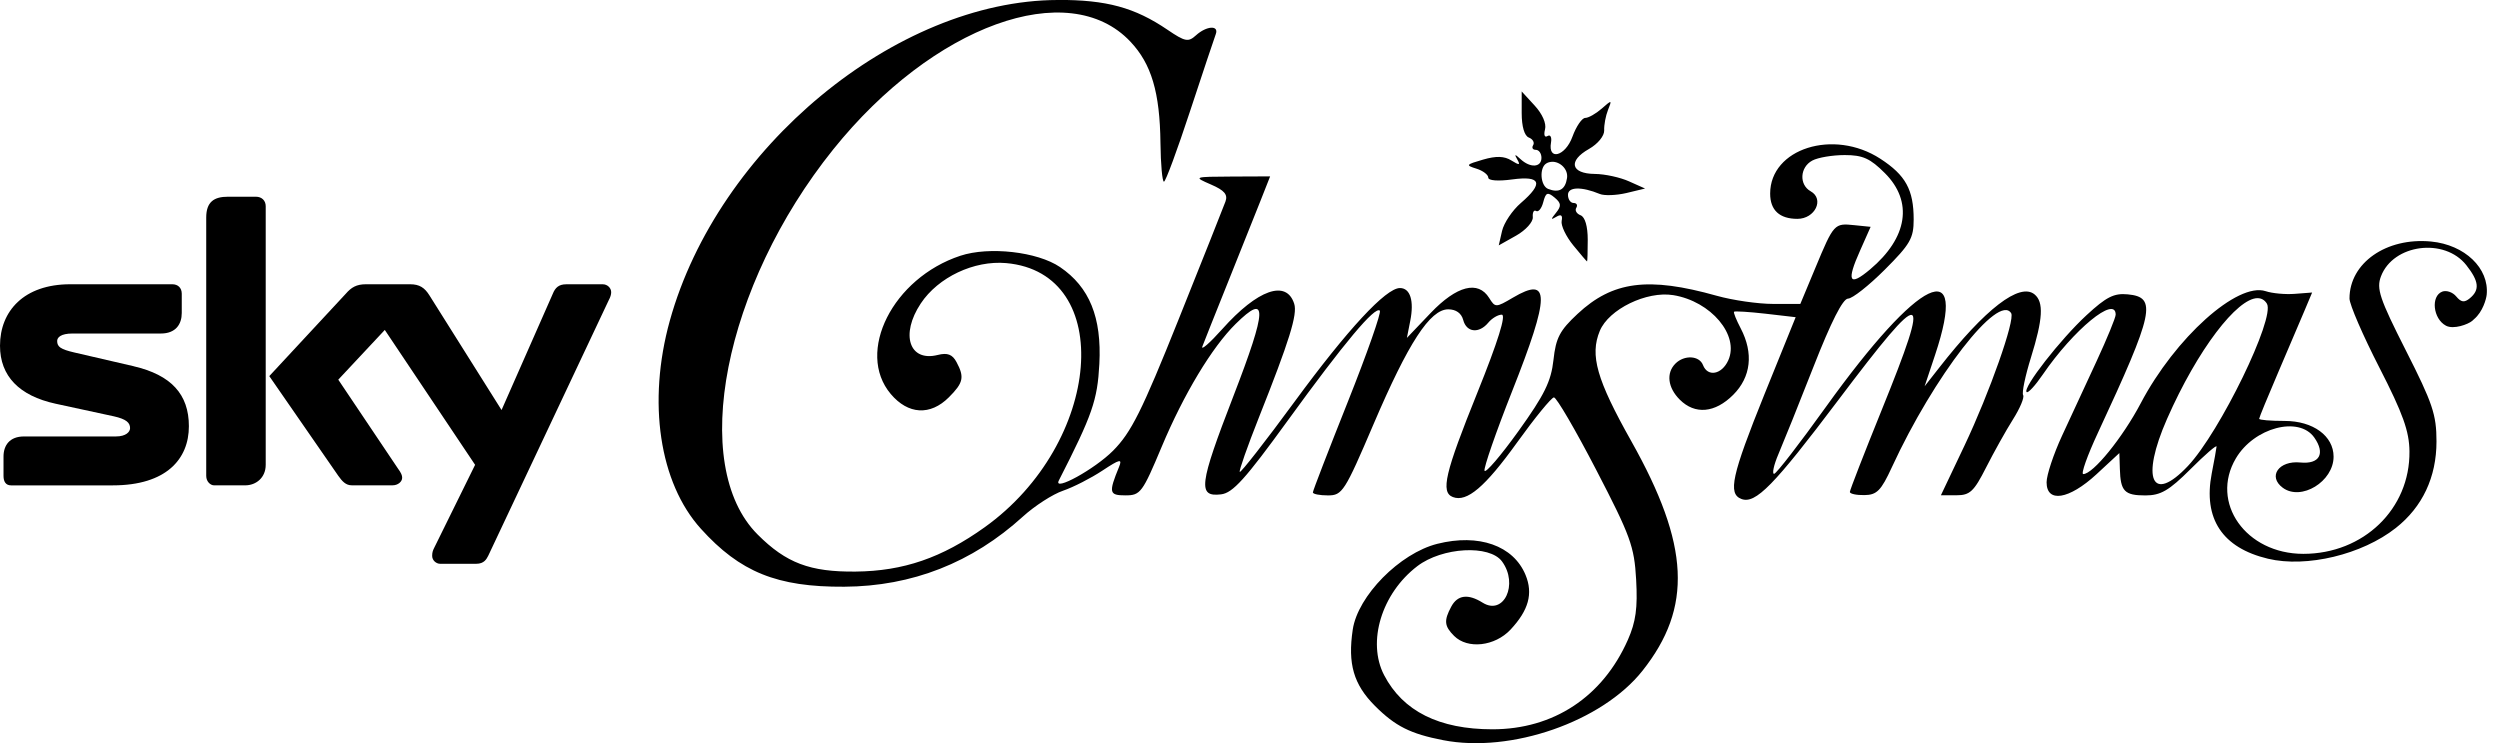 <?xml version="1.0" encoding="UTF-8" standalone="no"?>
<!-- Created with Inkscape (http://www.inkscape.org/) -->

<svg
   xmlns="http://www.w3.org/2000/svg"
   version="1.1"
   width="100%"
   height="100%"
   viewBox="0 0 74 22"
   id="svg2876">
  <path
     d="m 3.956,10.841 c 1.109,0.258 1.635,0.829 1.635,1.775 0,0.969 -0.666,1.751 -2.254,1.751 l -3.01,0 c -0.152,0 -0.223,-0.106 -0.223,-0.28 l 0,-0.573 c 0,-0.327 0.177,-0.595 0.607,-0.595 l 2.719,0 c 0.305,0 0.42,-0.14 0.42,-0.246 0,-0.162 -0.116,-0.268 -0.477,-0.349 L 1.645,11.95 C 0.571,11.716 0,11.133 0,10.234 0,9.206 0.711,8.414 2.078,8.414 l 3.022,0 c 0.165,0 0.28,0.104 0.28,0.28 l 0,0.571 c 0,0.327 -0.175,0.607 -0.617,0.607 l -2.616,0 c -0.349,0 -0.455,0.118 -0.455,0.221 0,0.175 0.106,0.246 0.502,0.339 l 1.763,0.408 z m 3.909,2.918 c 0,0.384 -0.29,0.607 -0.605,0.607 l -0.924,0 c -0.103,0 -0.232,-0.106 -0.232,-0.28 l 0,-7.646 c 0,-0.465 0.232,-0.617 0.642,-0.617 l 0.829,0 c 0.175,0 0.29,0.116 0.29,0.28 l 0,7.656 z m 6.584,2.695 c -0.047,0.093 -0.118,0.234 -0.351,0.234 l -1.072,0 c -0.106,0 -0.234,-0.093 -0.234,-0.234 0,-0.104 0.022,-0.162 0.057,-0.232 l 1.214,-2.463 -2.673,-3.993 -1.377,1.472 1.763,2.626 c 0.103,0.14 0.128,0.209 0.128,0.278 0,0.118 -0.128,0.223 -0.28,0.223 l -1.214,0 c -0.175,0 -0.28,-0.118 -0.396,-0.28 L 7.971,11.133 10.236,8.694 c 0.162,-0.187 0.315,-0.28 0.595,-0.28 l 1.308,0 c 0.28,0 0.431,0.104 0.571,0.327 l 2.136,3.396 1.517,-3.442 c 0.071,-0.177 0.175,-0.28 0.398,-0.28 l 1.084,0 c 0.128,0 0.246,0.104 0.246,0.234 0,0.069 -0.024,0.15 -0.071,0.234 L 14.45,16.454"
     id="path8241"
     style="fill:#000000" />
  <path
     d="M 31.308,3.8146973e-6 C 26.52,0.012 21.245,4.375 19.826,9.495 c -0.667,2.407 -0.309,4.796 0.92,6.156 1.159,1.283 2.255,1.728 4.244,1.716 2.01,-0.012 3.786,-0.711 5.286,-2.075 0.352,-0.32 0.887,-0.664 1.19,-0.767 0.303,-0.103 0.828,-0.372 1.165,-0.595 0.521,-0.345 0.594,-0.357 0.492,-0.108 -0.313,0.765 -0.294,0.841 0.192,0.841 0.442,0 0.502,-0.081 1.072,-1.441 0.652,-1.554 1.487,-2.943 2.188,-3.634 0.952,-0.939 0.937,-0.459 -0.069,2.144 -1.016,2.63 -1.058,2.982 -0.364,2.901 0.347,-0.04 0.718,-0.452 1.967,-2.173 1.686,-2.325 2.594,-3.405 2.734,-3.265 0.05,0.05 -0.375,1.261 -0.944,2.69 -0.569,1.429 -1.038,2.64 -1.038,2.69 0,0.05 0.202,0.089 0.447,0.089 0.423,0 0.494,-0.108 1.347,-2.105 1.032,-2.413 1.674,-3.403 2.213,-3.403 0.229,0 0.39,0.115 0.443,0.315 0.097,0.372 0.467,0.411 0.743,0.079 0.108,-0.13 0.286,-0.236 0.398,-0.236 0.135,0 -0.109,0.788 -0.723,2.311 -0.957,2.374 -1.094,2.946 -0.723,3.088 0.414,0.159 0.951,-0.296 1.898,-1.613 0.526,-0.732 1.018,-1.333 1.092,-1.337 0.074,-0.004 0.639,0.962 1.254,2.149 1.013,1.952 1.125,2.262 1.18,3.245 0.047,0.837 -0.008,1.248 -0.246,1.785 -0.746,1.686 -2.202,2.645 -4.008,2.645 -1.577,0 -2.65,-0.535 -3.206,-1.603 -0.511,-0.983 -0.075,-2.419 0.983,-3.226 0.738,-0.563 2.14,-0.641 2.508,-0.138 0.493,0.674 0.051,1.611 -0.575,1.219 -0.432,-0.27 -0.743,-0.23 -0.929,0.118 -0.221,0.413 -0.206,0.575 0.084,0.865 0.401,0.401 1.207,0.31 1.672,-0.187 0.534,-0.571 0.672,-1.064 0.443,-1.618 -0.36,-0.868 -1.383,-1.229 -2.611,-0.92 -1.111,0.28 -2.353,1.539 -2.503,2.537 -0.152,1.014 0.024,1.627 0.659,2.262 0.601,0.601 1.052,0.826 2.016,1.013 2.01,0.391 4.706,-0.547 5.901,-2.055 1.486,-1.876 1.398,-3.718 -0.329,-6.791 -1.028,-1.828 -1.234,-2.547 -0.934,-3.27 0.265,-0.639 1.385,-1.185 2.173,-1.057 1.117,0.181 1.966,1.19 1.628,1.932 -0.192,0.421 -0.609,0.497 -0.747,0.138 -0.109,-0.283 -0.554,-0.306 -0.816,-0.044 -0.28,0.28 -0.227,0.712 0.128,1.067 0.45,0.45 1.043,0.398 1.583,-0.143 0.526,-0.526 0.606,-1.23 0.221,-1.967 -0.131,-0.251 -0.22,-0.47 -0.197,-0.492 0.023,-0.022 0.445,0.003 0.934,0.059 l 0.89,0.103 -0.924,2.282 c -0.972,2.41 -1.086,2.943 -0.683,3.098 0.417,0.16 0.963,-0.399 2.872,-2.931 2.583,-3.425 2.772,-3.381 1.283,0.295 -0.519,1.282 -0.944,2.375 -0.944,2.429 0,0.055 0.195,0.097 0.433,0.093 0.366,-0.005 0.492,-0.133 0.811,-0.826 1.244,-2.698 3.155,-5.166 3.531,-4.558 0.121,0.195 -0.637,2.347 -1.382,3.919 l -0.698,1.47 0.462,0 c 0.396,0 0.515,-0.111 0.875,-0.821 0.23,-0.453 0.589,-1.097 0.797,-1.426 0.208,-0.329 0.342,-0.65 0.3,-0.718 -0.042,-0.068 0.062,-0.569 0.231,-1.111 0.356,-1.144 0.383,-1.64 0.108,-1.869 -0.438,-0.363 -1.462,0.424 -2.827,2.173 l -0.428,0.546 0.31,-0.929 c 1.006,-3.018 -0.46,-2.319 -3.231,1.539 -0.779,1.085 -1.468,1.978 -1.534,1.982 -0.066,0.004 -0.011,-0.261 0.128,-0.585 0.139,-0.325 0.61,-1.493 1.042,-2.596 0.515,-1.314 0.865,-2.006 1.018,-2.006 0.128,0 0.616,-0.385 1.087,-0.856 0.752,-0.752 0.856,-0.929 0.856,-1.485 0,-0.881 -0.237,-1.313 -0.988,-1.8 -1.381,-0.896 -3.26,-0.301 -3.26,1.033 0,0.491 0.278,0.747 0.806,0.747 0.523,0 0.806,-0.585 0.393,-0.816 -0.348,-0.195 -0.321,-0.712 0.049,-0.91 0.167,-0.09 0.598,-0.162 0.959,-0.162 0.536,0 0.753,0.099 1.19,0.536 0.84,0.84 0.675,1.911 -0.438,2.847 -0.623,0.524 -0.708,0.359 -0.295,-0.561 l 0.31,-0.698 -0.482,-0.049 c -0.593,-0.062 -0.607,-0.05 -1.156,1.269 l -0.443,1.062 -0.806,0 c -0.444,0 -1.194,-0.108 -1.667,-0.241 -2.032,-0.571 -3.081,-0.434 -4.121,0.536 -0.526,0.49 -0.642,0.708 -0.713,1.362 -0.069,0.633 -0.266,1.035 -1.038,2.11 -0.524,0.729 -0.975,1.256 -1.003,1.17 -0.028,-0.085 0.339,-1.144 0.816,-2.35 1.127,-2.847 1.133,-3.427 0.025,-2.773 -0.507,0.299 -0.524,0.297 -0.703,0.01 -0.328,-0.526 -0.957,-0.366 -1.731,0.443 L 41.644,10.002 41.743,9.5 c 0.119,-0.596 9.24e-4,-0.974 -0.305,-0.974 -0.416,0 -1.547,1.223 -3.118,3.363 -0.861,1.174 -1.593,2.109 -1.623,2.08 -0.029,-0.029 0.226,-0.753 0.565,-1.608 0.905,-2.277 1.147,-3.053 1.047,-3.368 -0.23,-0.725 -1.081,-0.426 -2.129,0.747 -0.37,0.414 -0.638,0.646 -0.59,0.516 0.048,-0.13 0.388,-0.98 0.752,-1.888 0.365,-0.909 0.796,-1.989 0.959,-2.4 l 0.295,-0.747 -1.136,0.005 c -1.136,0.006 -1.142,0.007 -0.615,0.236 0.4,0.173 0.505,0.298 0.428,0.506 -0.056,0.152 -0.681,1.728 -1.392,3.501 -1.082,2.702 -1.397,3.33 -1.932,3.87 -0.543,0.548 -1.784,1.23 -1.608,0.885 0.993,-1.945 1.143,-2.374 1.2,-3.452 0.072,-1.377 -0.293,-2.276 -1.165,-2.867 -0.67,-0.454 -2.097,-0.616 -2.95,-0.334 -1.999,0.66 -3.103,2.853 -2.06,4.091 0.514,0.61 1.171,0.648 1.721,0.098 0.428,-0.428 0.467,-0.593 0.226,-1.042 -0.121,-0.227 -0.267,-0.284 -0.556,-0.211 -0.843,0.212 -1.112,-0.605 -0.502,-1.524 0.517,-0.778 1.577,-1.279 2.527,-1.195 3.253,0.287 2.845,5.327 -0.634,7.818 -1.268,0.908 -2.409,1.299 -3.821,1.313 -1.352,0.014 -2.056,-0.252 -2.901,-1.097 -2.047,-2.047 -1.002,-7.365 2.237,-11.398 2.954,-3.677 6.967,-5.132 8.797,-3.191 0.622,0.659 0.873,1.498 0.89,3.004 0.007,0.627 0.054,1.141 0.103,1.141 0.049,0 0.395,-0.938 0.772,-2.085 0.377,-1.147 0.722,-2.173 0.762,-2.282 0.101,-0.27 -0.272,-0.249 -0.585,0.034 -0.228,0.207 -0.32,0.192 -0.841,-0.162 -0.973,-0.661 -1.808,-0.889 -3.255,-0.885 z M 73.232,9.447 c 0.261,-0.219 0.362,-0.602 0.374,-0.724 0.078,-0.781 -0.648,-1.478 -1.647,-1.574 -1.324,-0.127 -2.414,0.635 -2.414,1.687 0,0.178 0.399,1.098 0.885,2.046 0.699,1.363 0.883,1.882 0.89,2.478 0.02,1.704 -1.359,3.034 -3.142,3.034 -1.701,0 -2.771,-1.516 -1.996,-2.827 0.539,-0.912 1.867,-1.262 2.321,-0.615 0.334,0.476 0.155,0.794 -0.413,0.738 -0.638,-0.063 -0.971,0.413 -0.521,0.747 0.543,0.403 1.505,-0.183 1.505,-0.92 0,-0.613 -0.607,-1.057 -1.446,-1.057 -0.418,0 -0.757,-0.028 -0.757,-0.064 0,-0.036 0.256,-0.655 0.565,-1.377 0.31,-0.722 0.661,-1.546 0.782,-1.834 l 0.221,-0.526 -0.511,0.039 c -0.28,0.022 -0.668,-0.013 -0.865,-0.079 -0.834,-0.275 -2.676,1.379 -3.698,3.319 -0.537,1.019 -1.41,2.095 -1.701,2.095 -0.074,0 0.121,-0.549 0.433,-1.219 1.665,-3.58 1.758,-4.017 0.885,-4.101 -0.41,-0.04 -0.636,0.077 -1.219,0.615 -0.772,0.712 -1.897,2.154 -1.775,2.277 0.041,0.041 0.254,-0.19 0.477,-0.516 0.911,-1.332 2.159,-2.359 2.159,-1.775 0,0.086 -0.254,0.706 -0.565,1.377 -0.312,0.671 -0.772,1.665 -1.023,2.208 -0.251,0.543 -0.457,1.163 -0.457,1.377 0,0.618 0.662,0.513 1.475,-0.236 l 0.679,-0.629 0.015,0.467 c 0.019,0.664 0.135,0.787 0.757,0.787 0.448,0 0.696,-0.141 1.333,-0.777 0.429,-0.429 0.776,-0.73 0.772,-0.669 -0.004,0.061 -0.07,0.419 -0.143,0.797 -0.258,1.338 0.314,2.201 1.667,2.523 1.142,0.271 2.785,-0.124 3.781,-0.91 0.791,-0.623 1.205,-1.505 1.205,-2.562 0,-0.797 -0.116,-1.134 -0.905,-2.69 -0.783,-1.545 -0.877,-1.832 -0.738,-2.198 0.363,-0.954 1.881,-1.151 2.527,-0.329 0.376,0.478 0.401,0.732 0.103,0.979 -0.163,0.135 -0.259,0.119 -0.403,-0.054 -0.104,-0.126 -0.29,-0.19 -0.413,-0.143 -0.345,0.132 -0.274,0.804 0.108,1.008 0.228,0.122 0.659,-0.042 0.776,-0.14 z m -28.19,-6.743 0,0.644 c 0,0.396 0.08,0.672 0.211,0.723 0.118,0.045 0.176,0.149 0.128,0.226 -0.048,0.077 -0.013,0.138 0.079,0.138 0.092,0 0.167,0.106 0.167,0.236 0,0.287 -0.33,0.308 -0.62,0.039 -0.17,-0.158 -0.189,-0.153 -0.093,0.015 0.095,0.167 0.058,0.171 -0.177,0.025 -0.21,-0.131 -0.448,-0.139 -0.841,-0.025 -0.503,0.146 -0.521,0.165 -0.197,0.266 0.195,0.06 0.354,0.182 0.354,0.266 0,0.089 0.291,0.111 0.708,0.054 0.853,-0.116 0.937,0.111 0.256,0.698 -0.251,0.216 -0.501,0.589 -0.556,0.826 l -0.098,0.428 0.516,-0.29 c 0.283,-0.16 0.504,-0.405 0.492,-0.546 -0.012,-0.141 0.031,-0.223 0.098,-0.182 0.067,0.041 0.163,-0.074 0.211,-0.261 0.075,-0.287 0.126,-0.311 0.334,-0.138 0.201,0.167 0.206,0.252 0.044,0.452 -0.162,0.2 -0.159,0.219 0.01,0.118 0.141,-0.085 0.191,-0.044 0.157,0.123 -0.027,0.135 0.129,0.46 0.344,0.723 0.215,0.263 0.397,0.477 0.408,0.477 0.011,0 0.02,-0.291 0.02,-0.644 0,-0.396 -0.08,-0.672 -0.211,-0.723 -0.118,-0.045 -0.176,-0.144 -0.128,-0.221 0.048,-0.077 0.013,-0.143 -0.079,-0.143 -0.092,0 -0.167,-0.108 -0.167,-0.241 0,-0.239 0.398,-0.25 0.944,-0.025 0.13,0.054 0.484,0.042 0.787,-0.029 l 0.551,-0.133 -0.472,-0.211 c -0.26,-0.118 -0.717,-0.219 -1.018,-0.221 -0.708,-0.007 -0.797,-0.385 -0.172,-0.738 0.263,-0.149 0.459,-0.388 0.452,-0.551 -0.007,-0.158 0.044,-0.432 0.113,-0.605 0.122,-0.303 0.115,-0.304 -0.187,-0.039 -0.173,0.151 -0.391,0.275 -0.487,0.275 -0.096,0 -0.268,0.25 -0.379,0.556 -0.21,0.579 -0.73,0.721 -0.634,0.172 0.027,-0.157 -0.019,-0.244 -0.103,-0.192 -0.087,0.054 -0.117,-0.03 -0.074,-0.197 0.046,-0.175 -0.081,-0.461 -0.31,-0.708 l -0.384,-0.418 z m 0.89,2.085 c 0.241,-0.013 0.492,0.217 0.452,0.482 -0.051,0.342 -0.239,0.448 -0.561,0.32 -0.227,-0.091 -0.266,-0.622 -0.054,-0.752 0.051,-0.032 0.107,-0.046 0.162,-0.049 z m 20.893,4.037 c 0.112,-3.43e-4 0.208,0.053 0.275,0.162 0.256,0.415 -1.39,3.801 -2.336,4.804 -1.07,1.134 -1.403,0.389 -0.62,-1.392 0.907,-2.061 2.077,-3.573 2.68,-3.575 z"
     id="path2888"
     style="fill:#000000" />
</svg>

